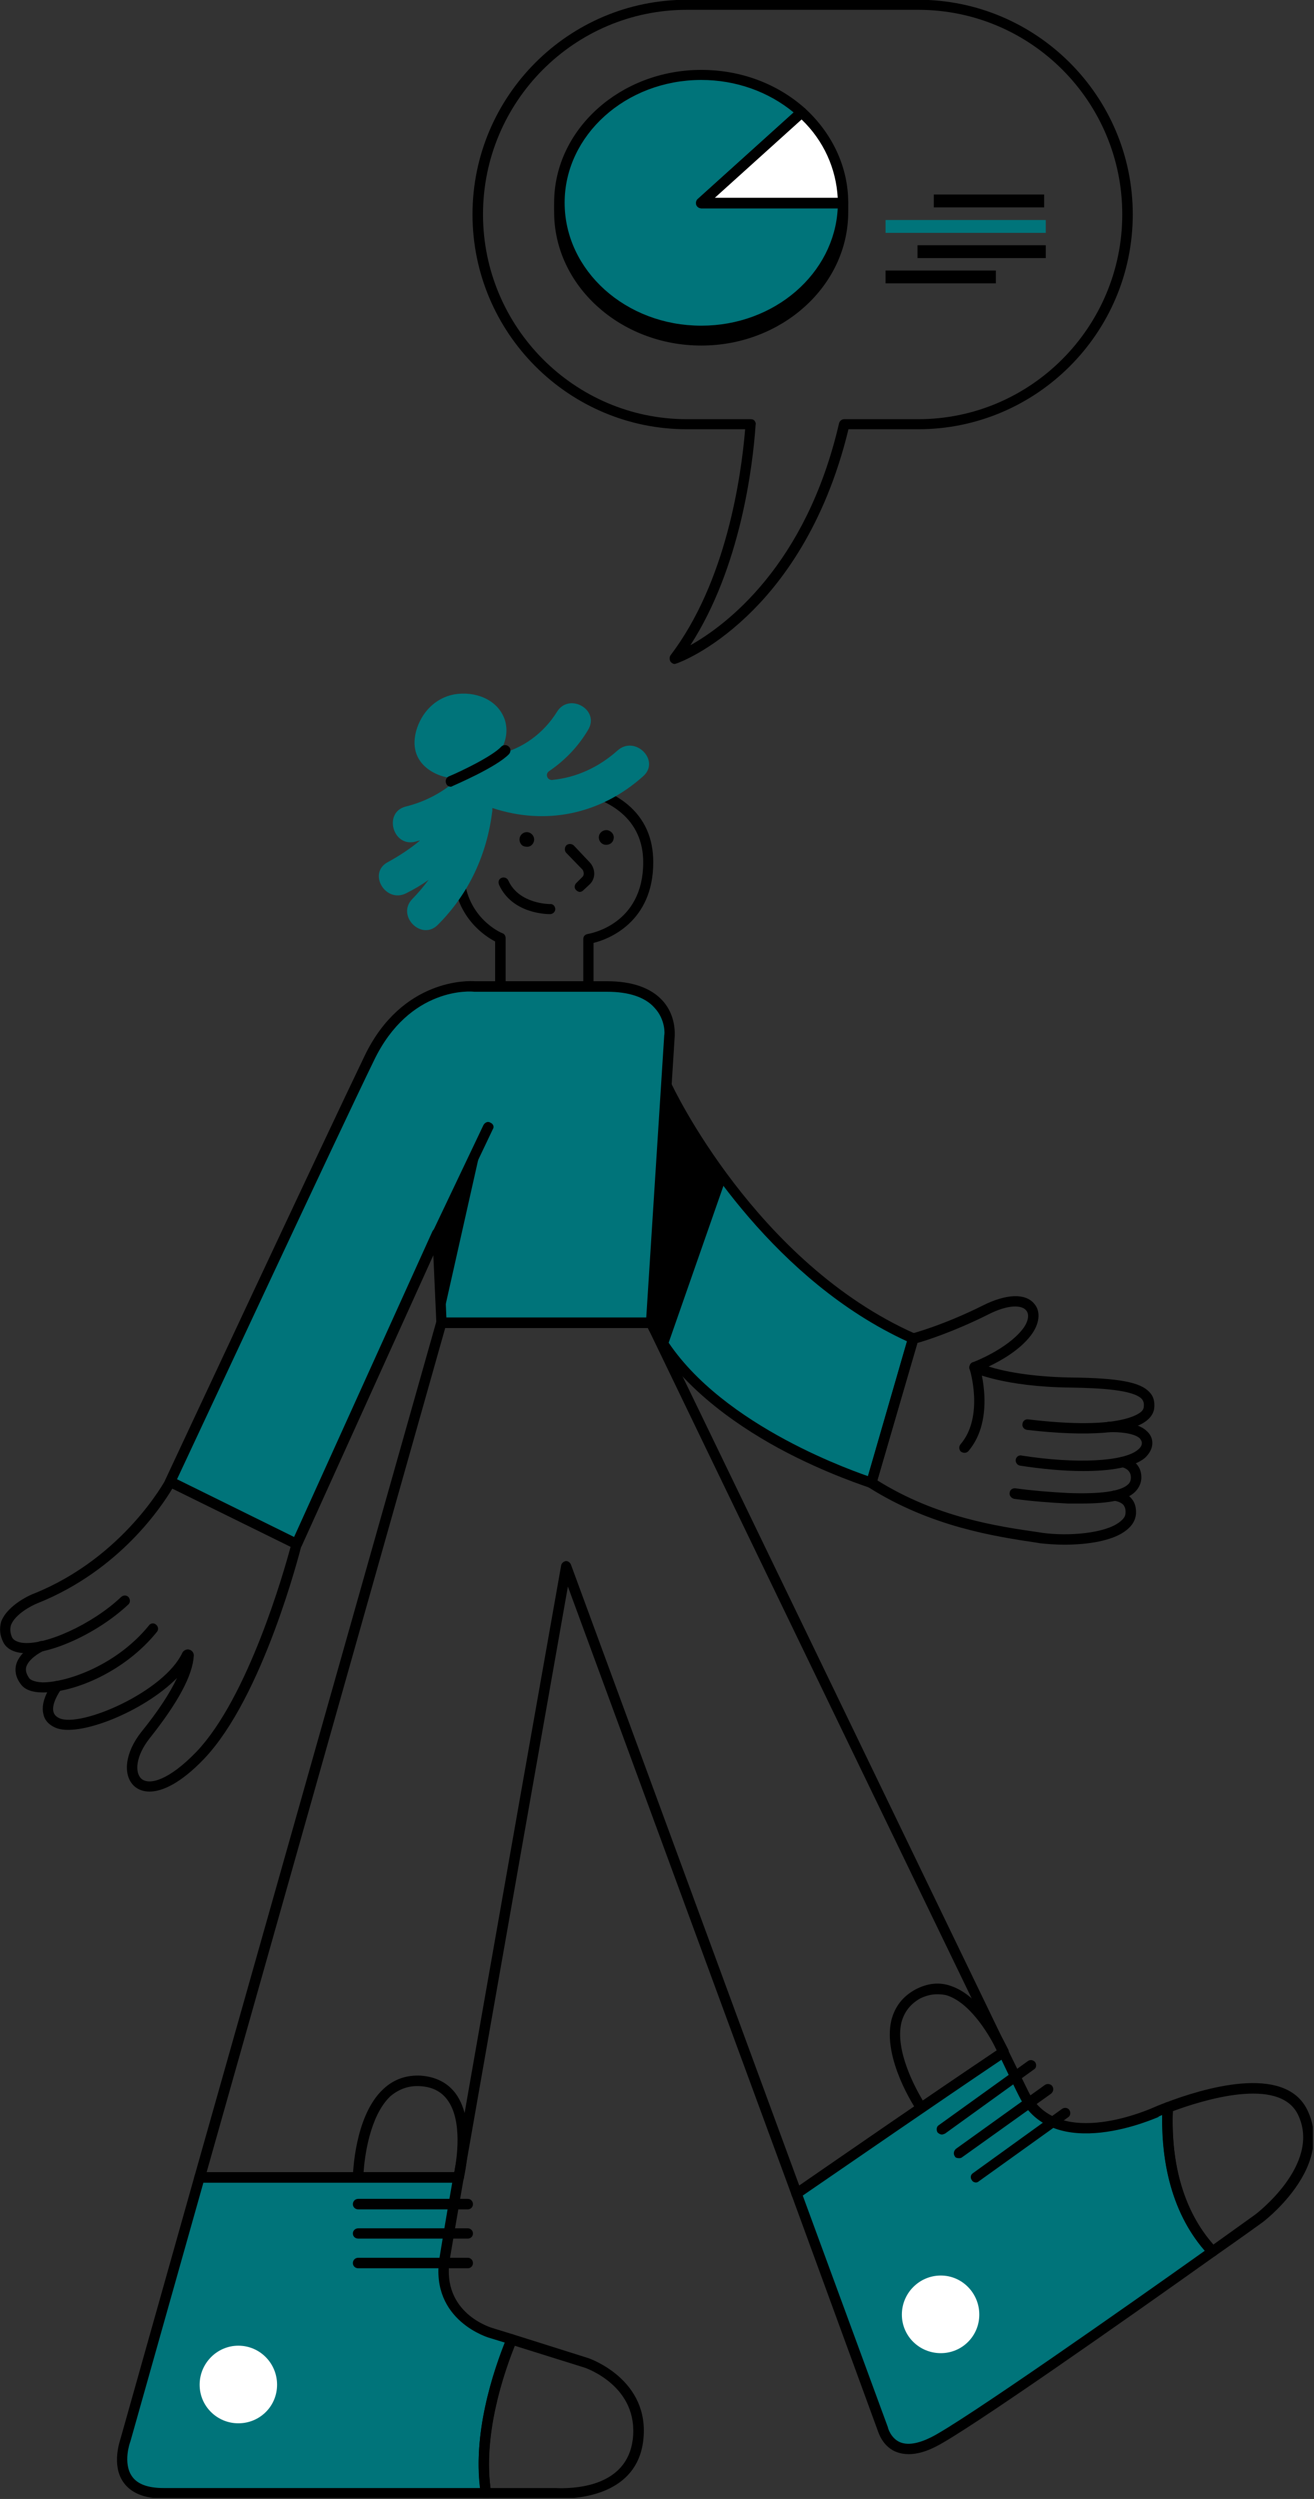 <?xml version="1.0" encoding="UTF-8" standalone="no"?>
<svg
   xmlns:dc="http://purl.org/dc/elements/1.1/"
   xmlns:cc="http://creativecommons.org/ns#"
   xmlns:rdf="http://www.w3.org/1999/02/22-rdf-syntax-ns#"
   xmlns:svg="http://www.w3.org/2000/svg"
   xmlns="http://www.w3.org/2000/svg"
   id="svg115"
   height="35.7mm"
   width="18.77mm"
   version="1.0">
  <rect width="100%" height="100%" fill="#333333" stroke="none"/>
  <defs
     id="defs9">
    <clipPath
       id="clipEmfPath1"
       clipPathUnits="userSpaceOnUse">
      <path
         id="path2"
         d="M 0,0 L 70.876,0 L 70.876,134.873 L 0,134.873 z" />
    </clipPath>
    <clipPath
       id="clipEmfPath2"
       clipPathUnits="userSpaceOnUse">
      <path
         id="path5"
         d="M 0,0 V 134.873 H 70.877 V 0 Z" />
    </clipPath>
    <pattern
       y="0"
       x="0"
       height="6"
       width="6"
       patternUnits="userSpaceOnUse"
       id="EMFhbasepattern" />
  </defs>
  <g
     id="g11"
     clip-path="url(#clipEmfPath1)" />
  <path
     id="path13"
     d="  M 0,0   M 37.082,0.53   L 37.082,0.53   C 31.013,0.53 26.077,5.479 26.077,11.576   C 26.077,17.66 31.013,22.634 37.082,22.634   L 40.519,22.634   C 40.607,22.634 40.67,22.647 40.733,22.71   C 40.771,22.773 40.821,22.836 40.796,22.924   C 40.645,25.171 39.978,30.65 37.271,34.841   C 39.185,33.768 43.529,30.536 45.304,22.836   C 45.354,22.71 45.455,22.634 45.581,22.634   L 49.572,22.634   C 55.654,22.634 60.59,17.66 60.59,11.576   C 60.59,5.479 55.654,0.53 49.572,0.53   L 37.082,0.53   z  M 36.427,35.851   L 36.427,35.851   C 36.339,35.851 36.263,35.801 36.2,35.725   C 36.137,35.611 36.137,35.485 36.2,35.384   C 39.222,31.408 40.016,25.727 40.23,23.177   L 37.082,23.177   C 30.698,23.177 25.51,17.976 25.51,11.576   C 25.51,5.188 30.698,-0.013 37.082,-0.013   L 49.572,-0.013   C 55.956,-0.013 61.157,5.188 61.157,11.576   C 61.157,17.976 55.956,23.177 49.572,23.177   L 45.808,23.177   C 44.536,28.441 42.118,31.572 40.318,33.276   C 38.303,35.195 36.603,35.801 36.515,35.826   C 36.49,35.826 36.452,35.851 36.427,35.851   z "
     clip-path="url(#clipEmfPath1)"
     style="fill:#000000;fill-rule:nonzero;fill-opacity:1;stroke:none;" />
  <path
     id="path15"
     d="  M 35.986,58.611   L 35.986,58.611   C 35.986,58.611 40.481,68.357 49.295,72.27   L 47.054,80.059   C 47.054,80.059 37.988,77.282 35.143,71.437   L 35.986,58.611   z "
     clip-path="url(#clipEmfPath1)"
     style="fill:#00747a;fill-rule:nonzero;fill-opacity:1;stroke:none;" />
  <path
     id="path17"
     d="  M 35.445,71.374   L 35.445,71.374   C 37.938,76.449 45.354,79.175 46.865,79.705   L 48.968,72.422   C 41.892,69.165 37.56,62.133 36.2,59.621   L 35.445,71.374   z  M 47.029,80.337   L 47.029,80.337   C 47.004,80.337 46.991,80.337 46.966,80.337   C 46.941,80.311 44.637,79.604 42.03,78.191   C 39.6,76.865 36.402,74.631 34.891,71.538   C 34.878,71.5 34.878,71.45 34.878,71.412   L 35.697,58.599   C 35.709,58.473 35.797,58.359 35.923,58.346   C 36.049,58.296 36.175,58.359 36.238,58.485   C 36.276,58.599 40.796,68.193 49.421,72.018   C 49.547,72.068 49.61,72.207 49.572,72.333   L 47.306,80.147   C 47.281,80.21 47.243,80.273 47.18,80.311   C 47.13,80.337 47.092,80.337 47.029,80.337   z "
     clip-path="url(#clipEmfPath1)"
     style="fill:#000000;fill-rule:nonzero;fill-opacity:1;stroke:none;" />
  <path
     id="path19"
     d="  M 2.355,91.382   L 2.355,91.382   C 2.342,91.382 2.317,91.382 2.292,91.382   C 1.75,91.382 1.347,91.231 1.146,90.966   C 0.806,90.536 0.806,90.145 0.869,89.893   C 1.07,89.11 2.09,88.643 2.128,88.63   C 2.254,88.567 2.418,88.63 2.481,88.769   C 2.543,88.895 2.481,89.072 2.355,89.135   C 2.128,89.236 1.524,89.59 1.41,90.032   C 1.372,90.221 1.435,90.41 1.587,90.625   C 1.624,90.663 1.775,90.814 2.292,90.839   C 3.639,90.839 6.308,89.905 8.046,87.759   C 8.134,87.633 8.323,87.62 8.424,87.721   C 8.55,87.822 8.575,87.999 8.461,88.125   C 6.749,90.246 4.042,91.382 2.355,91.382   z "
     clip-path="url(#clipEmfPath1)"
     style="fill:#000000;fill-rule:nonzero;fill-opacity:1;stroke:none;" />
  <path
     id="path21"
     d="  M 8.071,96.735   L 8.071,96.735   C 7.731,96.735 7.454,96.621 7.265,96.457   C 6.598,95.864 6.749,94.626 7.63,93.516   C 8.55,92.379 9.179,91.407 9.557,90.6   C 7.769,92.417 4.206,93.844 2.972,93.276   C 2.531,93.074 2.38,92.771 2.342,92.544   C 2.153,91.811 2.795,90.966 2.858,90.852   C 2.972,90.751 3.135,90.726 3.261,90.814   C 3.387,90.915 3.412,91.092 3.299,91.218   C 3.16,91.407 2.783,92.013 2.883,92.417   C 2.909,92.506 2.946,92.645 3.198,92.771   C 4.357,93.301 8.864,91.344 9.847,89.236   C 9.909,89.11 10.086,89.022 10.224,89.072   C 10.375,89.11 10.476,89.261 10.463,89.4   C 10.401,90.473 9.595,91.95 8.071,93.869   C 7.328,94.816 7.265,95.7 7.63,96.04   C 8.071,96.419 9.141,96.103 10.602,94.589   C 13.397,91.66 15.336,84.843 15.689,83.518   L 9.305,80.374   C 8.738,81.321 6.472,84.78 2.04,86.56   C 1.712,86.686 0.818,87.153 0.592,87.747   C 0.529,87.974 0.554,88.188 0.655,88.416   C 0.743,88.567 0.907,88.643 1.146,88.693   C 2.38,88.895 4.999,87.696 6.535,86.232   C 6.661,86.118 6.825,86.118 6.938,86.232   C 7.039,86.358 7.039,86.522 6.938,86.623   C 5.213,88.252 2.468,89.463 1.058,89.236   C 0.529,89.148 0.277,88.883 0.176,88.668   C -0.013,88.289 -0.038,87.936 0.063,87.557   C 0.428,86.611 1.775,86.055 1.838,86.042   C 6.686,84.086 8.927,79.92 8.953,79.87   C 9.015,79.743 9.179,79.68 9.305,79.743   L 16.13,83.114   C 16.256,83.177 16.319,83.303 16.281,83.429   C 16.193,83.77 14.203,91.635 11.005,94.98   C 9.771,96.268 8.776,96.735 8.071,96.735   z "
     clip-path="url(#clipEmfPath1)"
     style="fill:#000000;fill-rule:nonzero;fill-opacity:1;stroke:none;" />
  <path
     id="path23"
     d="  M 31.768,53.524   L 31.768,53.524   L 27.021,53.524   C 26.858,53.524 26.732,53.398 26.732,53.246   L 26.732,50.835   C 26.203,50.558 24.654,49.573 24.478,47.338   C 24.465,47.187 24.591,47.048 24.73,47.048   C 24.906,47.023 25.032,47.149 25.057,47.301   C 25.221,49.573 27.046,50.368 27.135,50.393   C 27.235,50.431 27.298,50.532 27.298,50.659   L 27.298,52.981   L 31.491,52.981   L 31.491,50.709   C 31.491,50.558 31.579,50.457 31.73,50.431   C 31.856,50.406 34.727,49.926 34.727,46.556   C 34.727,45.445 34.312,44.536 33.531,43.88   C 32.184,42.744 29.968,42.491 28.494,42.769   C 28.331,42.794 28.18,42.68 28.154,42.542   C 28.142,42.39 28.243,42.239 28.394,42.226   C 30.043,41.923 32.398,42.201 33.884,43.438   C 34.815,44.22 35.269,45.268 35.269,46.556   C 35.269,49.8 32.838,50.722 32.045,50.911   L 32.045,53.246   C 32.045,53.398 31.919,53.524 31.768,53.524   z "
     clip-path="url(#clipEmfPath1)"
     style="fill:#000000;fill-rule:nonzero;fill-opacity:1;stroke:none;" />
  <path
     id="path25"
     d="  M 30.572,84.288   L 30.572,84.288   C 30.673,84.288 30.786,84.376 30.824,84.477   L 43.151,118.005   C 45.77,116.2 50.366,113.019 53.816,110.709   C 49.547,101.885 36.112,74.063 34.979,71.702   L 24.037,71.702   L 11.156,117.286   L 24.528,117.286   C 26.253,107.313 30.257,84.755 30.295,84.528   C 30.32,84.401 30.421,84.313 30.547,84.288   C 30.547,84.288 30.547,84.288 30.572,84.288   z  M 43,118.738   L 43,118.738   C 42.975,118.738 42.937,118.725 42.912,118.725   C 42.836,118.7 42.773,118.637 42.748,118.548   L 30.66,85.664   C 29.854,90.221 26.543,108.98 25.032,117.627   C 25.007,117.753 24.881,117.854 24.755,117.854   L 10.778,117.854   C 10.69,117.854 10.602,117.816 10.564,117.753   C 10.501,117.69 10.476,117.589 10.501,117.5   L 23.559,71.349   C 23.596,71.222 23.71,71.134 23.836,71.134   L 35.143,71.134   C 35.269,71.134 35.357,71.197 35.395,71.311   C 35.546,71.601 50.114,101.759 54.42,110.684   C 54.483,110.81 54.445,110.961 54.332,111.037   C 50.731,113.436 45.795,116.869 43.163,118.674   C 43.1,118.725 43.063,118.738 43,118.738   z "
     clip-path="url(#clipEmfPath1)"
     style="fill:#000000;fill-rule:nonzero;fill-opacity:1;stroke:none;" />
  <path
     id="path27"
     d="  M 36.15,55.923   L 36.15,55.923   C 36.15,55.923 36.427,53.246 32.776,53.246   L 25.636,53.246   C 25.636,53.246 21.959,52.893 19.932,57.147   C 17.867,61.414 9.179,79.996 9.179,79.996   L 16.029,83.366   L 23.622,66.589   L 23.836,71.437   L 35.143,71.437   L 36.15,55.923   z "
     clip-path="url(#clipEmfPath1)"
     style="fill:#00747a;fill-rule:nonzero;fill-opacity:1;stroke:none;" />
  <path
     id="path29"
     d="  M 9.557,79.87   L 9.557,79.87   L 15.878,82.988   L 23.345,66.488   C 23.407,66.362 23.533,66.299 23.659,66.324   C 23.785,66.362 23.899,66.463 23.899,66.589   L 24.1,71.134   L 34.891,71.134   L 35.86,55.923   C 35.86,55.897 35.86,55.897 35.86,55.897   C 35.886,55.885 35.949,55.064 35.332,54.408   C 34.828,53.84 33.947,53.549 32.776,53.549   L 25.636,53.549   C 25.624,53.549 25.624,53.549 25.598,53.549   C 25.472,53.524 22.111,53.246 20.184,57.273   C 18.27,61.199 10.602,77.648 9.557,79.87   z  M 16.029,83.644   L 16.029,83.644   C 15.966,83.644 15.916,83.644 15.903,83.619   L 9.053,80.248   C 8.927,80.185 8.864,80.021 8.927,79.895   C 9.015,79.705 17.641,61.25 19.68,57.021   C 21.708,52.792 25.347,52.956 25.636,52.981   L 32.776,52.981   C 34.123,52.981 35.143,53.335 35.772,54.029   C 36.515,54.85 36.427,55.859 36.427,55.96   L 35.445,71.437   C 35.42,71.576 35.294,71.702 35.143,71.702   L 23.836,71.702   C 23.684,71.702 23.559,71.576 23.559,71.437   L 23.395,67.776   L 16.281,83.492   C 16.23,83.556 16.167,83.593 16.104,83.644   C 16.092,83.644 16.041,83.644 16.029,83.644   z "
     clip-path="url(#clipEmfPath1)"
     style="fill:#000000;fill-rule:nonzero;fill-opacity:1;stroke:none;" />
  <path
     id="path31"
     d="  M 19.63,117.286   L 19.63,117.286   L 24.528,117.286   C 24.654,116.617 24.994,114.509 24.15,113.373   C 23.81,112.918 23.332,112.678 22.677,112.64   C 22.073,112.603 21.544,112.792 21.078,113.183   C 19.945,114.256 19.68,116.516 19.63,117.286   z  M 24.755,117.854   L 24.755,117.854   L 19.34,117.854   C 19.252,117.854 19.189,117.841 19.126,117.778   C 19.089,117.728 19.051,117.652 19.051,117.589   C 19.051,117.437 19.126,114.244 20.7,112.792   C 21.267,112.262 21.947,112.034 22.715,112.072   C 23.533,112.135 24.163,112.451 24.604,113.044   C 25.749,114.622 25.057,117.526 25.032,117.652   C 24.994,117.778 24.881,117.854 24.755,117.854   z "
     clip-path="url(#clipEmfPath1)"
     style="fill:#000000;fill-rule:nonzero;fill-opacity:1;stroke:none;" />
  <path
     id="path33"
     d="  M 50.58,107.679   L 50.58,107.679   C 50.29,107.679 49.988,107.755 49.673,107.907   C 49.132,108.222 48.817,108.639 48.666,109.207   C 48.313,110.709 49.409,112.729 49.824,113.423   L 53.816,110.709   C 53.514,110.078 52.494,108.222 51.172,107.755   C 50.983,107.692 50.794,107.679 50.58,107.679   z  M 49.736,114.092   L 49.736,114.092   C 49.724,114.092 49.698,114.092 49.698,114.092   C 49.61,114.067 49.547,114.029 49.51,113.966   C 49.421,113.865 47.633,111.151 48.124,109.081   C 48.313,108.348 48.729,107.806 49.409,107.427   C 50.051,107.086 50.706,106.998 51.36,107.237   C 53.186,107.869 54.382,110.583 54.445,110.684   C 54.483,110.81 54.445,110.961 54.332,111.037   L 49.912,114.054   C 49.849,114.067 49.799,114.092 49.736,114.092   z "
     clip-path="url(#clipEmfPath1)"
     style="fill:#000000;fill-rule:nonzero;fill-opacity:1;stroke:none;" />
  <path
     id="path35"
     d="  M 63.045,113.802   L 63.045,113.802   C 62.655,113.928 62.441,114.029 62.441,114.029   C 62.441,114.029 57.001,116.592 55.264,113.044   C 55.075,112.666 54.697,111.883 54.168,110.81   C 50.542,113.234 45.581,116.655 43,118.447   L 47.659,131.134   C 47.659,131.134 48.099,133.015 50.391,131.853   C 52.116,130.995 61.056,124.696 65.463,121.565   C 63.259,119.23 62.945,115.986 63.045,113.802   z "
     clip-path="url(#clipEmfPath1)"
     style="fill:#00747a;fill-rule:nonzero;fill-opacity:1;stroke:none;" />
  <path
     id="path37"
     d="  M 43.34,118.548   L 43.34,118.548   L 47.936,131.058   C 47.936,131.058 47.936,131.071 47.936,131.071   C 47.936,131.071 48.074,131.626 48.565,131.853   C 48.981,132.043 49.547,131.954 50.265,131.601   C 51.965,130.755 60.968,124.431 65.047,121.527   C 63.108,119.293 62.718,116.402 62.756,114.193   C 62.605,114.256 62.542,114.281 62.542,114.307   C 62.479,114.319 56.85,116.907 55.012,113.171   C 54.836,112.83 54.521,112.161 54.068,111.214   C 50.58,113.562 45.934,116.768 43.34,118.548   z  M 49.069,132.51   L 49.069,132.51   C 48.792,132.51 48.54,132.459 48.313,132.358   C 47.633,132.043 47.432,131.349 47.382,131.222   L 42.748,118.548   C 42.685,118.422 42.748,118.296 42.849,118.22   C 45.48,116.402 50.416,112.981 54.017,110.583   C 54.08,110.532 54.168,110.52 54.256,110.532   C 54.332,110.557 54.395,110.621 54.42,110.684   C 54.949,111.757 55.327,112.539 55.516,112.918   C 57.102,116.175 62.252,113.802 62.315,113.776   C 62.315,113.776 62.542,113.676 62.945,113.524   C 63.033,113.499 63.133,113.499 63.196,113.562   C 63.285,113.612 63.322,113.713 63.322,113.802   C 63.222,116.011 63.549,119.116 65.677,121.376   C 65.715,121.439 65.752,121.527 65.74,121.603   C 65.74,121.691 65.69,121.755 65.627,121.792   C 60.716,125.289 52.217,131.26 50.517,132.106   C 49.975,132.384 49.484,132.51 49.069,132.51   z "
     clip-path="url(#clipEmfPath1)"
     style="fill:#000000;fill-rule:nonzero;fill-opacity:1;stroke:none;" />
  <path
     id="path39"
     d="  M 27.638,126.324   L 27.638,126.324   L 26.518,125.958   C 26.518,125.958 23.533,125.138 23.999,121.982   C 24.062,121.565 24.339,119.937 24.755,117.589   L 10.778,117.589   L 6.762,131.765   C 6.762,131.765 5.717,134.631 8.827,134.631   L 26.253,134.631   C 25.749,131.513 26.895,128.092 27.638,126.324   z "
     clip-path="url(#clipEmfPath1)"
     style="fill:#00747a;fill-rule:nonzero;fill-opacity:1;stroke:none;" />
  <path
     id="path41"
     d="  M 10.98,117.854   L 10.98,117.854   L 7.039,131.828   C 7.013,131.879 6.623,132.99 7.127,133.709   C 7.416,134.126 7.983,134.34 8.827,134.34   L 25.913,134.34   C 25.561,131.437 26.543,128.294 27.26,126.488   L 26.442,126.236   C 26.417,126.236 23.219,125.314 23.722,121.944   C 23.785,121.565 23.999,120.215 24.415,117.854   L 10.98,117.854   z  M 26.253,134.908   L 26.253,134.908   L 8.827,134.908   C 7.794,134.908 7.064,134.605 6.661,134.025   C 5.994,133.078 6.497,131.727 6.51,131.664   L 10.501,117.5   C 10.539,117.374 10.652,117.286 10.778,117.286   L 24.755,117.286   C 24.843,117.286 24.906,117.336 24.969,117.399   C 25.032,117.463 25.057,117.538 25.032,117.627   C 24.591,120.151 24.339,121.654 24.276,122.032   C 23.848,124.885 26.48,125.668 26.606,125.706   L 27.714,126.047   C 27.777,126.072 27.84,126.135 27.89,126.198   C 27.903,126.274 27.928,126.362 27.89,126.425   C 27.172,128.167 26.039,131.538 26.518,134.593   C 26.543,134.656 26.505,134.732 26.455,134.795   C 26.392,134.858 26.329,134.908 26.253,134.908   z "
     clip-path="url(#clipEmfPath1)"
     style="fill:#000000;fill-rule:nonzero;fill-opacity:1;stroke:none;" />
  <path
     id="path43"
     d="  M 26.48,134.34   L 26.48,134.34   L 29.98,134.34   C 30.005,134.34 30.988,134.416 31.995,134.126   C 33.279,133.747 34.009,132.926 34.161,131.727   C 34.513,128.849 31.642,127.877 31.605,127.852   L 27.777,126.653   C 27.084,128.42 26.102,131.5 26.48,134.34   z  M 30.295,134.908   L 30.295,134.908   C 30.094,134.908 29.968,134.908 29.942,134.908   L 26.253,134.908   C 26.102,134.908 26.001,134.795 25.976,134.669   C 25.447,131.5 26.631,128.003 27.361,126.211   C 27.424,126.072 27.575,126.009 27.714,126.047   L 31.793,127.334   C 31.806,127.347 35.13,128.47 34.727,131.79   C 34.375,134.669 31.327,134.908 30.295,134.908   z "
     clip-path="url(#clipEmfPath1)"
     style="fill:#000000;fill-rule:nonzero;fill-opacity:1;stroke:none;" />
  <path
     id="path45"
     d="  M 63.322,113.991   L 63.322,113.991   C 63.234,116.112 63.574,119.015 65.501,121.199   C 66.873,120.215 67.755,119.583 67.755,119.583   C 67.792,119.558 71.356,116.869 70.084,114.193   C 69.077,112.072 64.858,113.423 63.322,113.991   z  M 65.463,121.856   L 65.463,121.856   C 65.375,121.856 65.312,121.818 65.249,121.755   C 63.008,119.356 62.655,116.087 62.756,113.776   C 62.756,113.676 62.844,113.562 62.945,113.524   C 64.833,112.804 69.366,111.378 70.588,113.941   C 71.217,115.253 70.965,116.718 69.895,118.195   C 69.089,119.306 68.132,120.025 68.082,120.05   C 68.082,120.05 67.125,120.745 65.627,121.792   C 65.564,121.843 65.526,121.856 65.463,121.856   z "
     clip-path="url(#clipEmfPath2)"
     style="fill:#000000;fill-rule:nonzero;fill-opacity:1;stroke:none;" />
  <path
     id="path47"
     d="  M 23.622,66.892   L 23.622,66.892   C 23.584,66.892 23.533,66.867 23.496,66.842   C 23.345,66.779 23.282,66.615 23.37,66.488   L 26.102,60.745   C 26.19,60.593 26.354,60.53 26.48,60.619   C 26.631,60.682 26.694,60.846 26.606,60.972   L 23.873,66.716   C 23.81,66.829 23.722,66.892 23.622,66.892   z "
     clip-path="url(#clipEmfPath1)"
     style="fill:#000000;fill-rule:nonzero;fill-opacity:1;stroke:none;" />
  <path
     id="path49"
     d="  M 14.959,128.761   L 14.959,128.761   C 14.959,129.922 14.027,130.844 12.868,130.844   C 11.723,130.844 10.778,129.922 10.778,128.761   C 10.778,127.599 11.723,126.653 12.868,126.653   C 14.027,126.653 14.959,127.599 14.959,128.761   z "
     clip-path="url(#clipEmfPath1)"
     style="fill:#ffffff;fill-rule:nonzero;fill-opacity:1;stroke:none;" />
  <path
     id="path51"
     d="  M 52.871,124.974   L 52.871,124.974   C 52.871,126.135 51.94,127.057 50.794,127.057   C 49.635,127.057 48.691,126.135 48.691,124.974   C 48.691,123.812 49.635,122.865 50.794,122.865   C 51.94,122.865 52.871,123.812 52.871,124.974   z "
     clip-path="url(#clipEmfPath1)"
     style="fill:#ffffff;fill-rule:nonzero;fill-opacity:1;stroke:none;" />
  <path
     id="path53"
     d="  M 29.691,49.358   L 29.691,49.358   C 29.477,49.358 27.651,49.32 26.946,47.78   C 26.883,47.629 26.92,47.465 27.072,47.402   C 27.21,47.338 27.386,47.402 27.449,47.553   C 28.029,48.815 29.665,48.815 29.691,48.815   C 29.842,48.79 29.968,48.916 29.98,49.081   C 29.98,49.232 29.854,49.358 29.691,49.358   L 29.691,49.358   z "
     clip-path="url(#clipEmfPath1)"
     style="fill:#000000;fill-rule:nonzero;fill-opacity:1;stroke:none;" />
  <path
     id="path55"
     d="  M 31.302,48.159   L 31.302,48.159   C 31.239,48.159 31.164,48.121 31.101,48.058   C 30.988,47.944 31.013,47.78 31.113,47.679   L 31.428,47.364   C 31.491,47.313 31.516,47.238 31.516,47.174   C 31.516,47.086 31.491,47.023 31.453,46.96   L 30.572,46.051   C 30.471,45.95 30.471,45.761 30.572,45.647   C 30.673,45.546 30.862,45.546 30.975,45.647   L 31.856,46.581   C 31.995,46.733 32.083,46.96 32.083,47.174   C 32.083,47.402 31.982,47.616 31.831,47.755   L 31.491,48.071   C 31.453,48.121 31.365,48.159 31.302,48.159   z "
     clip-path="url(#clipEmfPath1)"
     style="fill:#000000;fill-rule:nonzero;fill-opacity:1;stroke:none;" />
  <path
     id="path57"
     d="  M 32.335,45.142   L 32.335,45.142   C 32.297,45.357 32.436,45.571 32.65,45.609   C 32.876,45.647 33.09,45.521 33.128,45.293   C 33.178,45.079 33.027,44.877 32.801,44.826   C 32.587,44.789 32.373,44.94 32.335,45.142   z "
     clip-path="url(#clipEmfPath1)"
     style="fill:#000000;fill-rule:nonzero;fill-opacity:1;stroke:none;" />
  <path
     id="path59"
     d="  M 28.054,45.256   L 28.054,45.256   C 28.016,45.458 28.142,45.697 28.369,45.71   C 28.583,45.761 28.784,45.634 28.834,45.394   C 28.872,45.192 28.721,44.978 28.52,44.94   C 28.306,44.89 28.091,45.041 28.054,45.256   z "
     clip-path="url(#clipEmfPath1)"
     style="fill:#000000;fill-rule:nonzero;fill-opacity:1;stroke:none;" />
  <path
     id="path61"
     d="  M 58.487,79.428   L 58.487,79.428   C 57.354,79.428 56.145,79.301 55.075,79.137   C 54.924,79.112 54.823,78.973 54.836,78.822   C 54.861,78.658 55.012,78.544 55.176,78.595   C 58.097,79.049 60.678,78.923 61.434,78.279   C 61.622,78.127 61.648,78.001 61.648,77.913   C 61.648,77.812 61.597,77.749 61.534,77.66   C 61.22,77.37 60.363,77.307 59.897,77.332   C 59.734,77.345 59.608,77.219 59.608,77.054   C 59.583,76.903 59.709,76.777 59.86,76.764   C 60.023,76.764 61.345,76.714 61.912,77.269   C 62.101,77.433 62.214,77.66 62.214,77.913   C 62.214,78.216 62.063,78.481 61.811,78.721   C 61.182,79.238 59.923,79.428 58.487,79.428   z "
     clip-path="url(#clipEmfPath1)"
     style="fill:#000000;fill-rule:nonzero;fill-opacity:1;stroke:none;" />
  <path
     id="path63"
     d="  M 58.386,81.182   L 58.386,81.182   C 58.16,81.182 57.921,81.182 57.656,81.182   C 56.661,81.132 55.679,81.056 54.76,80.93   C 54.609,80.905 54.483,80.753 54.508,80.614   C 54.521,80.438 54.672,80.337 54.836,80.362   C 55.742,80.488 56.712,80.564 57.669,80.614   C 59.419,80.677 60.514,80.526 60.905,80.147   C 61.018,80.046 61.056,79.92 61.056,79.769   C 61.056,79.327 60.615,79.226 60.577,79.226   C 60.426,79.2 60.326,79.049 60.338,78.91   C 60.363,78.733 60.514,78.632 60.653,78.67   C 60.993,78.721 61.622,79.011 61.622,79.769   C 61.622,80.059 61.497,80.337 61.283,80.551   C 60.842,80.993 59.897,81.182 58.386,81.182   z "
     clip-path="url(#clipEmfPath1)"
     style="fill:#000000;fill-rule:nonzero;fill-opacity:1;stroke:none;" />
  <path
     id="path65"
     d="  M 57.467,83.404   L 57.467,83.404   C 56.976,83.404 56.536,83.366 56.158,83.328   L 56.019,83.303   C 53.728,82.962 50.265,82.445 46.878,80.299   C 46.777,80.236 46.739,80.109 46.777,79.983   L 49.031,72.207   C 49.069,72.106 49.132,72.043 49.233,72.005   C 49.233,72.005 50.92,71.563 53.06,70.49   C 54.319,69.859 55.365,69.808 55.843,70.402   C 56.208,70.818 56.12,71.5 55.654,72.106   C 55.05,72.901 54.042,73.469 53.375,73.785   C 54.131,74.025 55.591,74.34 57.82,74.378   C 60.389,74.403 61.585,74.631 62.063,75.174   C 62.277,75.388 62.353,75.678 62.315,76.045   C 62.29,76.209 62.214,76.461 61.912,76.701   C 61.031,77.408 58.726,77.585 55.453,77.206   C 55.276,77.181 55.176,77.029 55.201,76.89   C 55.213,76.739 55.339,76.613 55.516,76.638   C 60.023,77.181 61.283,76.486 61.585,76.247   C 61.685,76.171 61.748,76.057 61.748,75.981   C 61.774,75.792 61.748,75.666 61.648,75.54   C 61.182,75.035 59.356,74.946 57.82,74.921   C 54.194,74.883 52.557,74.101 52.494,74.088   C 52.38,74.025 52.317,73.911 52.343,73.81   C 52.343,73.709 52.406,73.596 52.506,73.558   C 52.531,73.558 54.357,72.863 55.213,71.765   C 55.516,71.374 55.591,70.97 55.402,70.755   C 55.201,70.49 54.508,70.377 53.312,70.995   C 51.461,71.917 49.988,72.384 49.535,72.51   L 47.369,79.933   C 50.58,81.94 53.891,82.419 56.095,82.735   L 56.246,82.76   C 57.669,82.962 59.683,82.798 60.464,82.167   C 60.653,82.016 60.766,81.877 60.766,81.687   C 60.779,81.511 60.741,81.372 60.653,81.258   C 60.489,81.069 60.149,81.031 60.149,81.031   C 59.998,81.031 59.872,80.879 59.897,80.741   C 59.897,80.589 60.049,80.463 60.187,80.488   C 60.263,80.488 60.766,80.526 61.081,80.905   C 61.27,81.119 61.345,81.384 61.333,81.725   C 61.308,82.066 61.144,82.356 60.829,82.609   C 60.112,83.202 58.701,83.404 57.467,83.404   z "
     clip-path="url(#clipEmfPath1)"
     style="fill:#000000;fill-rule:nonzero;fill-opacity:1;stroke:none;" />
  <path
     id="path67"
     d="  M 52.066,78.443   L 52.066,78.443   C 52.003,78.443 51.94,78.418 51.877,78.38   C 51.776,78.279 51.751,78.102 51.864,77.976   C 53.136,76.486 52.368,73.936 52.343,73.911   C 52.305,73.772 52.38,73.596 52.531,73.558   C 52.683,73.52 52.821,73.596 52.884,73.747   C 52.909,73.848 53.765,76.613 52.28,78.355   C 52.217,78.418 52.154,78.443 52.066,78.443   z "
     clip-path="url(#clipEmfPath1)"
     style="fill:#000000;fill-rule:nonzero;fill-opacity:1;stroke:none;" />
  <path
     id="path69"
     d="  M 25.258,119.293   L 25.258,119.293   L 19.34,119.293   C 19.177,119.293 19.051,119.167 19.051,119.015   C 19.051,118.851 19.177,118.725 19.34,118.725   L 25.258,118.725   C 25.41,118.725 25.535,118.851 25.535,119.015   C 25.535,119.167 25.41,119.293 25.258,119.293   z "
     clip-path="url(#clipEmfPath1)"
     style="fill:#000000;fill-rule:nonzero;fill-opacity:1;stroke:none;" />
  <path
     id="path71"
     d="  M 25.258,120.871   L 25.258,120.871   L 19.34,120.871   C 19.177,120.871 19.051,120.757 19.051,120.593   C 19.051,120.442 19.177,120.316 19.34,120.316   L 25.258,120.316   C 25.41,120.316 25.535,120.442 25.535,120.593   C 25.535,120.757 25.41,120.871 25.258,120.871   z "
     clip-path="url(#clipEmfPath1)"
     style="fill:#000000;fill-rule:nonzero;fill-opacity:1;stroke:none;" />
  <path
     id="path73"
     d="  M 25.258,122.474   L 25.258,122.474   L 19.34,122.474   C 19.177,122.474 19.051,122.348 19.051,122.196   C 19.051,122.032 19.177,121.906 19.34,121.906   L 25.258,121.906   C 25.41,121.906 25.535,122.032 25.535,122.196   C 25.535,122.348 25.41,122.474 25.258,122.474   z "
     clip-path="url(#clipEmfPath1)"
     style="fill:#000000;fill-rule:nonzero;fill-opacity:1;stroke:none;" />
  <path
     id="path75"
     d="  M 50.857,114.976   L 50.857,114.976   L 55.654,111.504   z "
     clip-path="url(#clipEmfPath1)"
     style="fill:#3da5a5;fill-rule:nonzero;fill-opacity:1;stroke:none;" />
  <path
     id="path77"
     d="  M 50.857,115.253   L 50.857,115.253   C 50.769,115.253 50.681,115.203 50.618,115.14   C 50.542,115.014 50.555,114.824 50.681,114.749   L 55.49,111.29   C 55.616,111.189 55.805,111.227 55.893,111.353   C 55.969,111.479 55.956,111.656 55.83,111.731   L 51.02,115.203   C 50.958,115.228 50.895,115.253 50.857,115.253   z "
     clip-path="url(#clipEmfPath1)"
     style="fill:#000000;fill-rule:nonzero;fill-opacity:1;stroke:none;" />
  <path
     id="path79"
     d="  M 51.776,116.263   L 51.776,116.263   L 56.586,112.804   z "
     clip-path="url(#clipEmfPath1)"
     style="fill:#3da5a5;fill-rule:nonzero;fill-opacity:1;stroke:none;" />
  <path
     id="path81"
     d="  M 51.776,116.528   L 51.776,116.528   C 51.688,116.528 51.587,116.516 51.549,116.427   C 51.461,116.301 51.486,116.137 51.612,116.023   L 56.41,112.577   C 56.536,112.489 56.724,112.514 56.813,112.64   C 56.901,112.767 56.876,112.931 56.75,113.044   L 51.927,116.491   C 51.877,116.528 51.814,116.528 51.776,116.528   z "
     clip-path="url(#clipEmfPath1)"
     style="fill:#000000;fill-rule:nonzero;fill-opacity:1;stroke:none;" />
  <path
     id="path83"
     d="  M 52.695,117.538   L 52.695,117.538   L 57.505,114.092   z "
     clip-path="url(#clipEmfPath1)"
     style="fill:#3da5a5;fill-rule:nonzero;fill-opacity:1;stroke:none;" />
  <path
     id="path85"
     d="  M 52.695,117.841   L 52.695,117.841   C 52.594,117.841 52.506,117.791 52.469,117.715   C 52.368,117.589 52.406,117.412 52.531,117.336   L 57.341,113.865   C 57.467,113.776 57.656,113.802 57.732,113.928   C 57.82,114.054 57.795,114.244 57.669,114.319   L 52.846,117.778   C 52.808,117.816 52.746,117.841 52.695,117.841   z "
     clip-path="url(#clipEmfPath1)"
     style="fill:#000000;fill-rule:nonzero;fill-opacity:1;stroke:none;" />
  <path
     id="path87"
     d="  M 33.342,40.522   L 33.342,40.522   C 32.31,41.443 31.101,41.986 29.817,42.112   C 29.54,42.138 29.414,41.784 29.653,41.633   C 30.484,41.065 31.202,40.332 31.743,39.423   C 32.423,38.325 30.723,37.366 30.068,38.439   C 29.351,39.588 28.217,40.433 26.895,40.724   C 27.273,40.206 27.462,39.55 27.26,38.881   C 26.883,37.745 25.624,37.303 24.528,37.492   C 23.496,37.681 22.74,38.477 22.463,39.487   C 21.947,41.469 23.962,42.074 24.591,42.011   C 24.667,42.011 24.73,42.011 24.805,41.986   C 23.974,42.744 23.017,43.274 21.897,43.551   C 20.688,43.867 21.204,45.761 22.425,45.445   C 22.513,45.42 22.589,45.394 22.677,45.382   C 22.148,45.824 21.569,46.202 20.952,46.543   C 19.819,47.124 20.814,48.815 21.947,48.222   C 22.362,48.008 22.765,47.78 23.143,47.503   C 22.866,47.869 22.576,48.222 22.262,48.538   C 21.38,49.447 22.765,50.835 23.647,49.926   C 25.321,48.247 26.291,46.139 26.581,43.779   C 26.581,43.716 26.581,43.678 26.581,43.627   C 29.439,44.574 32.398,43.993 34.727,41.91   C 35.672,41.065 34.286,39.676 33.342,40.522   z "
     clip-path="url(#clipEmfPath1)"
     style="fill:#00747a;fill-rule:nonzero;fill-opacity:1;stroke:none;" />
  <path
     id="path89"
     d="  M 24.339,42.478   L 24.339,42.478   C 24.226,42.478 24.125,42.415 24.087,42.302   C 24.024,42.163 24.087,41.986 24.226,41.923   C 24.868,41.658 26.581,40.837 27.072,40.307   C 27.172,40.206 27.361,40.206 27.462,40.307   C 27.588,40.408 27.588,40.585 27.487,40.711   C 26.82,41.418 24.541,42.39 24.465,42.428   C 24.415,42.453 24.377,42.478 24.339,42.478   z "
     clip-path="url(#clipEmfPath1)"
     style="fill:#000000;fill-rule:nonzero;fill-opacity:1;stroke:none;" />
  <path
     id="path91"
     d="  M 35.986,72.826   L 35.986,72.826   L 39.159,63.737   L 35.986,58.611   L 35.143,71.437   L 35.986,72.826   z "
     clip-path="url(#clipEmfPath1)"
     style="fill:#000000;fill-rule:nonzero;fill-opacity:1;stroke:none;" />
  <path
     id="path93"
     d="  M 23.836,71.437   L 23.836,71.437   L 26.077,61.464   L 23.622,66.589   L 23.836,71.437   z "
     clip-path="url(#clipEmfPath1)"
     style="fill:#000000;fill-rule:nonzero;fill-opacity:1;stroke:none;" />
  <path
     id="path95"
     d="  M 56.46,13.936   L 56.46,13.936   L 49.535,13.936   L 49.535,13.242   L 56.46,13.242   L 56.46,13.936   z "
     clip-path="url(#clipEmfPath1)"
     style="fill:#000000;fill-rule:nonzero;fill-opacity:1;stroke:none;" />
  <path
     id="path97"
     d="  M 53.765,15.3   L 53.765,15.3   L 47.81,15.3   L 47.81,14.606   L 53.765,14.606   L 53.765,15.3   z "
     clip-path="url(#clipEmfPath1)"
     style="fill:#000000;fill-rule:nonzero;fill-opacity:1;stroke:none;" />
  <path
     id="path99"
     d="  M 56.46,12.573   L 56.46,12.573   L 47.81,12.573   L 47.81,11.879   L 56.46,11.879   L 56.46,12.573   z "
     clip-path="url(#clipEmfPath1)"
     style="fill:#00747a;fill-rule:nonzero;fill-opacity:1;stroke:none;" />
  <path
     id="path101"
     d="  M 56.372,11.197   L 56.372,11.197   L 50.416,11.197   L 50.416,10.503   L 56.372,10.503   L 56.372,11.197   z "
     clip-path="url(#clipEmfPath1)"
     style="fill:#000000;fill-rule:nonzero;fill-opacity:1;stroke:none;" />
  <path
     id="path103"
     d="  M 43.277,6.577   L 43.277,6.577   C 41.892,5.327 39.978,4.557 37.862,4.557   C 33.632,4.557 30.194,7.65 30.194,11.45   C 30.194,15.287 33.632,18.38 37.862,18.38   C 42.081,18.38 45.518,15.287 45.518,11.45   C 45.518,9.556 44.662,7.839 43.277,6.577   z "
     clip-path="url(#clipEmfPath1)"
     style="fill:#000000;fill-rule:nonzero;fill-opacity:1;stroke:none;" />
  <path
     id="path105"
     d="  M 37.862,4.847   L 37.862,4.847   C 33.783,4.847 30.484,7.814 30.484,11.45   C 30.484,15.11 33.783,18.09 37.862,18.09   C 41.929,18.09 45.228,15.11 45.228,11.45   C 45.228,9.708 44.473,8.041 43.088,6.779   C 41.678,5.542 39.827,4.847 37.862,4.847   z  M 37.862,18.658   L 37.862,18.658   C 33.493,18.658 29.917,15.426 29.917,11.45   C 29.917,7.498 33.493,4.279 37.862,4.279   C 39.978,4.279 41.955,5.012 43.466,6.362   C 44.951,7.726 45.795,9.543 45.795,11.45   C 45.795,15.426 42.219,18.658 37.862,18.658   z "
     clip-path="url(#clipEmfPath1)"
     style="fill:#000000;fill-rule:nonzero;fill-opacity:1;stroke:none;" />
  <path
     id="path107"
     d="  M 43.277,6.072   L 43.277,6.072   C 41.892,4.822 39.978,4.052 37.862,4.052   C 33.632,4.052 30.194,7.145 30.194,10.945   C 30.194,14.782 33.632,17.85 37.862,17.85   C 42.081,17.85 45.518,14.782 45.518,10.945   L 37.862,10.945   L 43.277,6.072   z "
     clip-path="url(#clipEmfPath1)"
     style="fill:#00747a;fill-rule:nonzero;fill-opacity:1;stroke:none;" />
  <path
     id="path109"
     d="  M 37.862,4.317   L 37.862,4.317   C 33.783,4.317 30.484,7.309 30.484,10.945   C 30.484,14.606 33.783,17.585 37.862,17.585   C 41.829,17.585 45.052,14.757 45.228,11.248   L 37.862,11.248   C 37.737,11.248 37.623,11.159 37.585,11.058   C 37.56,10.945 37.585,10.818 37.674,10.743   L 42.849,6.072   C 41.489,4.948 39.726,4.317 37.862,4.317   z  M 37.862,18.153   L 37.862,18.153   C 33.493,18.153 29.917,14.921 29.917,10.945   C 29.917,6.993 33.493,3.774 37.862,3.774   C 39.978,3.774 41.955,4.507 43.466,5.857   C 43.503,5.92 43.541,5.984 43.541,6.072   C 43.541,6.148 43.503,6.236 43.466,6.274   L 38.593,10.68   L 45.518,10.68   C 45.669,10.68 45.795,10.806 45.795,10.945   C 45.795,14.921 42.219,18.153 37.862,18.153   z "
     clip-path="url(#clipEmfPath1)"
     style="fill:#000000;fill-rule:nonzero;fill-opacity:1;stroke:none;" />
  <path
     id="path111"
     d="  M 37.862,10.945   L 37.862,10.945   L 45.518,10.945   C 45.518,9.051 44.662,7.334 43.277,6.072   L 37.862,10.945   z "
     clip-path="url(#clipEmfPath1)"
     style="fill:#ffffff;fill-rule:nonzero;fill-opacity:1;stroke:none;" />
  <path
     id="path113"
     d="  M 38.593,10.68   L 38.593,10.68   L 45.228,10.68   C 45.14,9.102 44.473,7.599 43.277,6.451   L 38.593,10.68   z  M 45.518,11.248   L 45.518,11.248   L 37.862,11.248   C 37.737,11.248 37.623,11.159 37.611,11.058   C 37.56,10.945 37.585,10.818 37.674,10.743   L 43.088,5.857   C 43.189,5.769 43.352,5.769 43.466,5.857   C 44.951,7.221 45.795,9.038 45.795,10.945   C 45.795,11.121 45.669,11.248 45.518,11.248   z "
     clip-path="url(#clipEmfPath1)"
     style="fill:#000000;fill-rule:nonzero;fill-opacity:1;stroke:none;" />
</svg>
